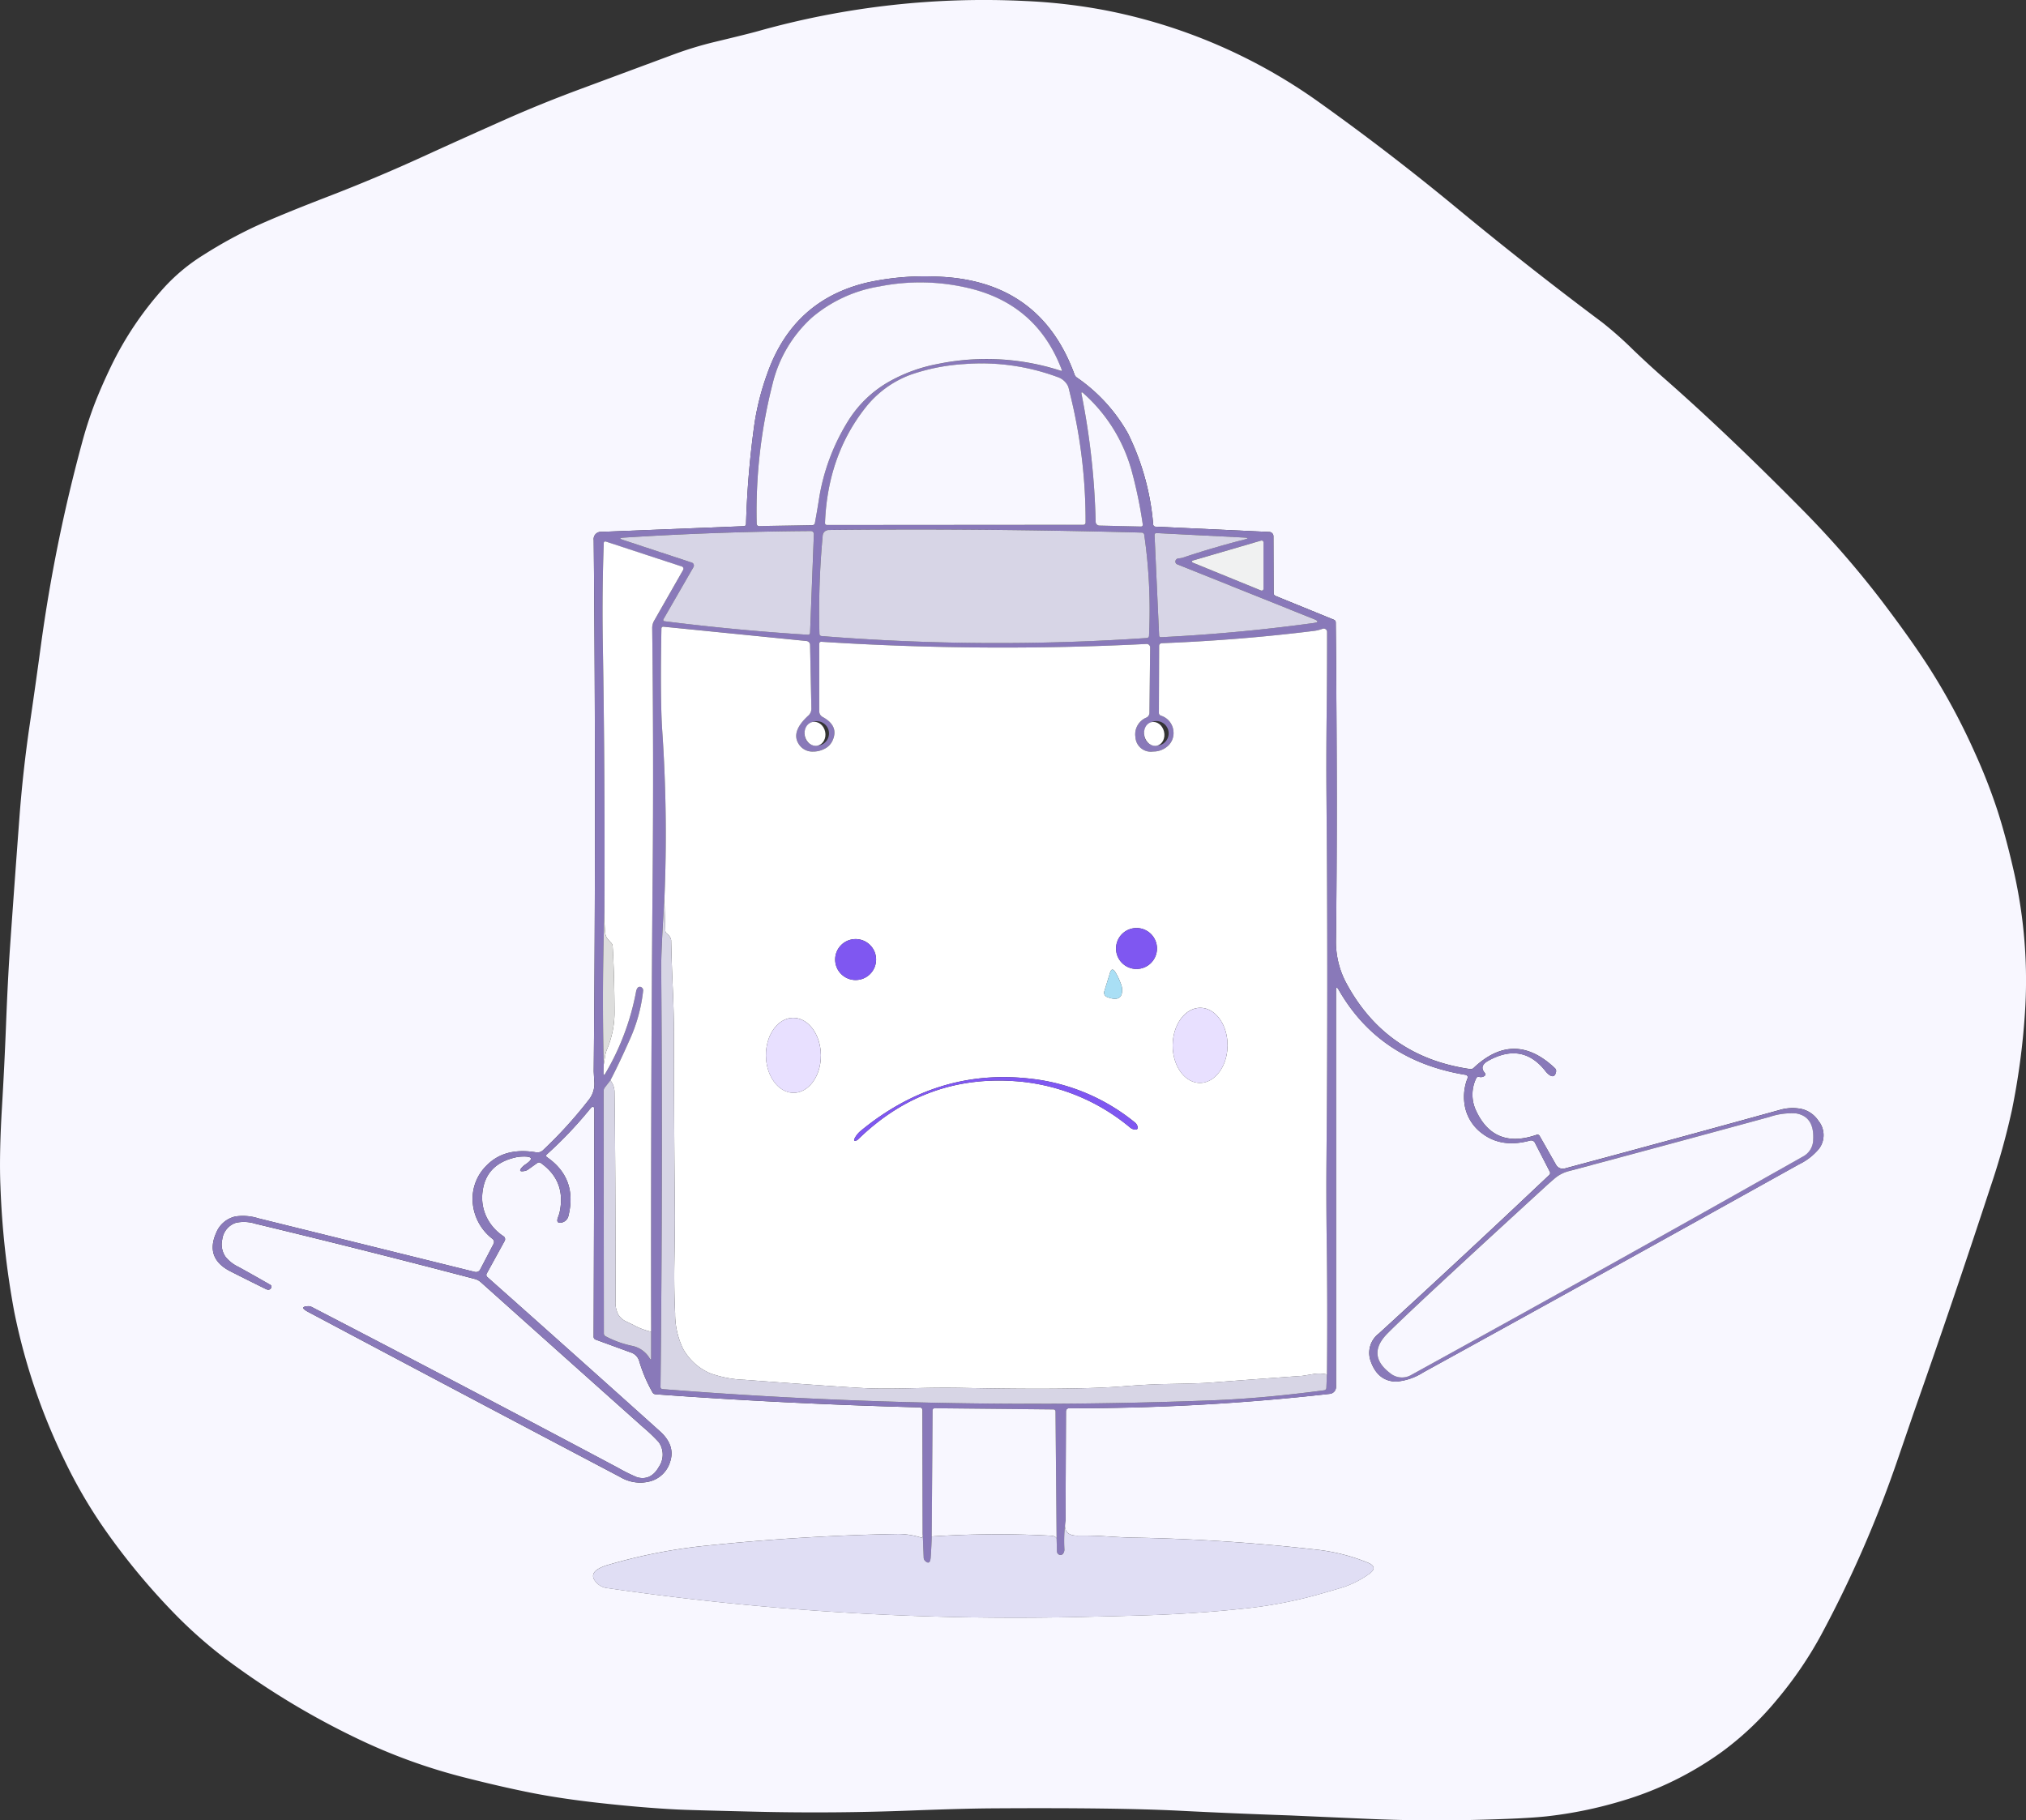 <svg xmlns="http://www.w3.org/2000/svg" width="401.864" height="361.105" viewBox="0 0 401.864 361.105">
  <rect x="0" y="0" width="401.864" height="361.105" fill="#333333" stroke="none"/>
  <g id="istockphoto-861576608-612x612" transform="translate(-51.411 -76.962)">
    <path id="Path_8381" data-name="Path 8381" d="M381.491,151.994q12.261,10.755,26.833,25.484a189.581,189.581,0,0,1,16.3,18.632q5.59,7.365,9.147,12.845a129.453,129.453,0,0,1,9.352,17.308,112.742,112.742,0,0,1,4.51,11.536q1.672,5.2,3.209,11.938a97.694,97.694,0,0,1,2.2,28.52,143.74,143.74,0,0,1-2.563,18.932,142.109,142.109,0,0,1-4.234,15.179q-7.317,22.322-15.116,44.479-.032.087-3.13,9.115a232.378,232.378,0,0,1-15.431,35.451,77.157,77.157,0,0,1-8.532,12.521,60.983,60.983,0,0,1-10.9,10.408,65.744,65.744,0,0,1-20.091,9.888,83.738,83.738,0,0,1-14.8,3.036q-4.439.489-15.045.725-10.243.229-20.477-.221-15.234-.67-15.368-.678-11.047-.378-22.078-.938-12.435-.631-37.454-.465-5.378.04-15.762.434-15.3.591-30.617.229-13.192-.308-15.754-.442-6.939-.347-15.731-1.333-7.436-.836-13.349-2.011-5.89-1.175-13.128-3.02a113.466,113.466,0,0,1-19.8-7.041,155.861,155.861,0,0,1-25.445-14.95A91.757,91.757,0,0,1,86.27,397.311,135.068,135.068,0,0,1,72.227,380.4a97.441,97.441,0,0,1-7.948-13.6,122.27,122.27,0,0,1-10.038-29.6A168.919,168.919,0,0,1,51.5,312.351q-.268-6.245.3-15.746.481-8.09.8-16.188.363-9.359.812-15.746.891-12.718,1.845-25.445.7-9.359,2.066-18.632,1.254-8.563,2.2-15.6a315.79,315.79,0,0,1,8.129-40.079,78.916,78.916,0,0,1,2.492-7.751q1.34-3.469,3.249-7.443a65.992,65.992,0,0,1,10.676-15.833,37.012,37.012,0,0,1,7.767-6.395,90.762,90.762,0,0,1,9.967-5.5q4.936-2.287,14.792-6.087,9.462-3.651,18.687-7.869,8.311-3.8,16.669-7.507,6.891-3.051,14.611-5.914Q175.78,91.193,185,87.771a72.4,72.4,0,0,1,8.311-2.523q6.608-1.585,8.429-2.1a165.488,165.488,0,0,1,53.05-5.985,111.478,111.478,0,0,1,15.66,1.8,108.316,108.316,0,0,1,42.871,18.474q13.854,9.9,26.982,20.745,14.169,11.709,28.9,22.724A73.89,73.89,0,0,1,375.4,146.4Q378.652,149.51,381.491,151.994ZM234.444,381.352q.11.749-.426.591a15.338,15.338,0,0,0-4.534-.686q-18.774.331-37.454,2.263a107.369,107.369,0,0,0-19.91,3.84,8.516,8.516,0,0,0-2.184.907q-1.766,1.206.008,2.854a3.308,3.308,0,0,0,1.766.844,560.176,560.176,0,0,0,92.664,5.78q11.268-.244,15.77-.41,9.9-.363,19.121-1.4a87.593,87.593,0,0,0,14.083-2.807q4.226-1.2,4.96-1.474a19.818,19.818,0,0,0,4.621-2.429q1.987-1.4-.268-2.31a37.973,37.973,0,0,0-10-2.539q-18.3-2.09-36.712-2.4-1.743-.032-5.4-.268-2.689-.166-5.385-.126-3.036.055-2.4-3l.079-21.66a.619.619,0,0,1,.623-.615,451.16,451.16,0,0,0,51.725-2.854,1.372,1.372,0,0,0,1.222-1.356l-.008-78.668q0-1.057.528-.142,8.051,14.09,25.2,16.89a.489.489,0,0,1,.378.654,9.954,9.954,0,0,0-.41,6.142,8.774,8.774,0,0,0,3.257,4.8q3.879,2.98,9.517,1.443a.842.842,0,0,1,.978.4l2.981,5.8a.541.541,0,0,1-.126.631q-16.771,15.872-33.819,31.461a4.806,4.806,0,0,0-1.577,5.527q1.411,3.935,5.054,3.99a11.777,11.777,0,0,0,5.354-1.829q37.335-20.548,74.568-41.294a11.723,11.723,0,0,0,3.919-3.059,4.474,4.474,0,0,0-.11-5.551,5.528,5.528,0,0,0-3.383-2.358,9.094,9.094,0,0,0-4.384.229q-20.974,5.8-42.595,11.6a1.527,1.527,0,0,1-1.7-.781l-3.249-5.709a.483.483,0,0,0-.591-.2q-8.461,2.925-12.04-4.865a7.471,7.471,0,0,1,.079-6.387.466.466,0,0,1,.536-.252,1.265,1.265,0,0,0,1.143-.213.421.421,0,0,0-.008-.583q-1.151-1.372.718-2.4,6.734-3.722,11.252,1.963a4.251,4.251,0,0,0,.859.867q1.072.71,1.333-.678a.742.742,0,0,0-.237-.67q-8.082-7.656-16.125-.047a.831.831,0,0,1-.678.221q-16.866-2.421-24.743-17.371a17.328,17.328,0,0,1-1.877-8.4q.315-25.429-.047-62.835a.577.577,0,0,0-.371-.528l-11.591-4.731a.6.6,0,0,1-.363-.56L304,183.337a.852.852,0,0,0-.812-.852l-22.6-1.049a.457.457,0,0,1-.434-.41,49.988,49.988,0,0,0-4.983-18.041,33.2,33.2,0,0,0-10.219-11.173,1.124,1.124,0,0,1-.386-.513q-6.844-18.821-27.384-19.468a53.238,53.238,0,0,0-13.609,1.143q-14.8,3.438-19.973,18.112a52.5,52.5,0,0,0-2.5,9.683,180.717,180.717,0,0,0-1.711,20.154.426.426,0,0,1-.4.418l-28.252,1.128a1.438,1.438,0,0,0-1.561,1.632q.5,52.451,0,105.359,0,.079.11,2.019a5.074,5.074,0,0,1-.954,3.485,86.858,86.858,0,0,1-9.21,10.164,1.6,1.6,0,0,1-1.372.426q-6.221-1.049-9.8,2.586a9.259,9.259,0,0,0-2.791,7.128,10.08,10.08,0,0,0,3.982,7.483.787.787,0,0,1,.166.97l-2.634,5.046a.941.941,0,0,1-1.049.512q-21.526-5.33-43-10.645a10.086,10.086,0,0,0-4.542-.355,5.364,5.364,0,0,0-3.769,3.193q-2.295,5.109,2.846,7.712,3.469,1.758,6.962,3.477.781.386,1.1-.268a.445.445,0,0,0-.213-.568q-3.13-1.806-6.292-3.548a7.387,7.387,0,0,1-2.571-2,4.338,4.338,0,0,1-.654-3.422,4.007,4.007,0,0,1,2.736-3.335,7.611,7.611,0,0,1,3.856.2q21.5,5.165,43.5,10.952a2.91,2.91,0,0,1,1.214.654q16.2,14.5,32.115,28.7a33.329,33.329,0,0,1,3.17,3.028,4.269,4.269,0,0,1,.047,4.849q-1.6,2.854-4.337,2.113a35.1,35.1,0,0,1-3.8-1.885q-30.263-16.1-60.7-31.879a1.488,1.488,0,0,0-.757-.181q-1.955.1.016,1.151,30.917,16.432,61.889,32.746a7.7,7.7,0,0,0,5.993.828,5.672,5.672,0,0,0,3.872-3.777q1.143-3.3-1.979-6.119Q165.246,345.546,148.08,330.3a.566.566,0,0,1-.142-.678l3.564-6.489a.7.7,0,0,0-.2-.923,9.5,9.5,0,0,1-3.422-3.9,8.852,8.852,0,0,1-.757-4.928q.647-5.4,6.379-6.789a7.046,7.046,0,0,1,1.38-.2q3.272-.142.733,1.569a3.687,3.687,0,0,0-.56.457q-1.112,1.143.473.82a1.721,1.721,0,0,0,.686-.315q.891-.639,1.782-1.269a.576.576,0,0,1,.654-.008q5.149,3.627,3.73,9.935-.039.166-.315.946-.4,1.12.647.97a1.735,1.735,0,0,0,1.443-1.309q1.837-7.483-4.282-11.7a.323.323,0,0,1-.032-.5,80.524,80.524,0,0,0,8.587-9.028q.875-1.072.867.315l-.134,44.85a.577.577,0,0,0,.355.56l6.962,2.547a2.535,2.535,0,0,1,1.7,1.656,29,29,0,0,0,2.665,6.284.734.734,0,0,0,.583.371q25.776,1.892,52.419,2.6a.576.576,0,0,1,.56.576Z" transform="translate(0 0)" fill="#f8f7ff"/>
    <path id="Path_8382" data-name="Path 8382" d="M274.083,393.3a29.439,29.439,0,0,0-.237,5.606,1.37,1.37,0,0,1-.189.852.645.645,0,0,1-.962.237.737.737,0,0,1-.323-.623l-.063-2.523-.213-25.177a.414.414,0,0,0-.4-.41l-23.56-.237a.414.414,0,0,0-.418.41l-.181,25.019q-.055,2.066-.205,4.124-.11,1.656-1.128.694a.946.946,0,0,1-.26-.67l-.181-4.542-.032-24.633a.576.576,0,0,0-.56-.576q-26.643-.71-52.419-2.6a.733.733,0,0,1-.583-.371A29.006,29.006,0,0,1,189.5,361.6a2.535,2.535,0,0,0-1.7-1.656l-6.962-2.547a.577.577,0,0,1-.355-.56l.134-44.85q.008-1.388-.867-.315a80.52,80.52,0,0,1-8.587,9.028.323.323,0,0,0,.032.5q6.119,4.218,4.282,11.7a1.735,1.735,0,0,1-1.443,1.309q-1.049.15-.647-.97.276-.781.315-.946,1.419-6.308-3.73-9.935a.576.576,0,0,0-.654.008q-.891.631-1.782,1.269a1.721,1.721,0,0,1-.686.315q-1.585.323-.473-.82a3.69,3.69,0,0,1,.56-.457q2.539-1.711-.733-1.569a7.045,7.045,0,0,0-1.38.2q-5.732,1.388-6.379,6.789a8.852,8.852,0,0,0,.757,4.928,9.5,9.5,0,0,0,3.422,3.9.7.7,0,0,1,.2.923l-3.564,6.489a.565.565,0,0,0,.142.678q17.166,15.242,34.244,30.594,3.122,2.815,1.979,6.119a5.672,5.672,0,0,1-3.872,3.777,7.7,7.7,0,0,1-5.993-.828q-30.972-16.314-61.889-32.746-1.971-1.049-.016-1.151a1.488,1.488,0,0,1,.757.181q30.436,15.778,60.7,31.879a35.086,35.086,0,0,0,3.8,1.884q2.736.741,4.337-2.113a4.269,4.269,0,0,0-.047-4.849,33.325,33.325,0,0,0-3.17-3.028q-15.912-14.2-32.115-28.7a2.91,2.91,0,0,0-1.214-.654q-22-5.788-43.5-10.952a7.611,7.611,0,0,0-3.856-.2,4.007,4.007,0,0,0-2.736,3.335,4.338,4.338,0,0,0,.654,3.422,7.387,7.387,0,0,0,2.571,2q3.162,1.743,6.292,3.548a.445.445,0,0,1,.213.568q-.323.655-1.1.268-3.493-1.719-6.962-3.477-5.141-2.6-2.846-7.712a5.364,5.364,0,0,1,3.769-3.193,10.086,10.086,0,0,1,4.542.355q21.479,5.314,43,10.645a.941.941,0,0,0,1.049-.513l2.634-5.046a.787.787,0,0,0-.166-.97,10.08,10.08,0,0,1-3.982-7.483,9.259,9.259,0,0,1,2.791-7.128q3.58-3.635,9.8-2.586a1.6,1.6,0,0,0,1.372-.426,86.857,86.857,0,0,0,9.21-10.164,5.074,5.074,0,0,0,.954-3.485q-.11-1.94-.11-2.019.5-52.908,0-105.359a1.438,1.438,0,0,1,1.561-1.632L210.3,196.05a.426.426,0,0,0,.4-.418,180.717,180.717,0,0,1,1.711-20.154,52.5,52.5,0,0,1,2.5-9.683q5.173-14.674,19.973-18.112a53.238,53.238,0,0,1,13.609-1.143q20.54.647,27.385,19.468a1.124,1.124,0,0,0,.386.513,33.2,33.2,0,0,1,10.219,11.173,49.989,49.989,0,0,1,4.983,18.041.457.457,0,0,0,.434.41l22.6,1.049a.852.852,0,0,1,.812.852l.047,11.283a.6.6,0,0,0,.363.56l11.591,4.731a.577.577,0,0,1,.371.528q.363,37.406.047,62.835a17.328,17.328,0,0,0,1.877,8.4q7.877,14.95,24.743,17.371a.831.831,0,0,0,.678-.221q8.043-7.609,16.125.047a.742.742,0,0,1,.237.67q-.26,1.388-1.333.678a4.25,4.25,0,0,1-.859-.867q-4.518-5.685-11.252-1.963-1.869,1.033-.718,2.4a.421.421,0,0,1,.008.583,1.265,1.265,0,0,1-1.143.213.466.466,0,0,0-.536.252,7.471,7.471,0,0,0-.079,6.387q3.58,7.79,12.04,4.865a.483.483,0,0,1,.591.2l3.249,5.709a1.527,1.527,0,0,0,1.7.781q21.621-5.8,42.595-11.6a9.093,9.093,0,0,1,4.384-.229,5.528,5.528,0,0,1,3.383,2.358,4.474,4.474,0,0,1,.11,5.551,11.723,11.723,0,0,1-3.919,3.059q-37.233,20.745-74.568,41.294a11.777,11.777,0,0,1-5.354,1.829q-3.643-.055-5.054-3.99a4.806,4.806,0,0,1,1.577-5.527q17.047-15.589,33.819-31.461a.541.541,0,0,0,.126-.631l-2.981-5.8a.841.841,0,0,0-.978-.4q-5.638,1.537-9.517-1.443a8.774,8.774,0,0,1-3.256-4.8,9.954,9.954,0,0,1,.41-6.142.489.489,0,0,0-.378-.654q-17.15-2.8-25.2-16.89-.528-.915-.528.142l.008,78.668a1.372,1.372,0,0,1-1.222,1.356,451.168,451.168,0,0,1-51.725,2.854.619.619,0,0,0-.623.615ZM213.266,196.027l10.629-.173a.489.489,0,0,0,.465-.41q.426-2.295.788-4.6a41.611,41.611,0,0,1,5.993-15.951,22.787,22.787,0,0,1,7.7-7.365,31.276,31.276,0,0,1,9.785-3.619,47.789,47.789,0,0,1,24.507,1.325q.3.095.189-.2-4.92-13-18.482-16.2a41.468,41.468,0,0,0-17.654-.331,27.521,27.521,0,0,0-13.373,6.142,25.964,25.964,0,0,0-7.877,13.318,102.061,102.061,0,0,0-3.115,27.645.438.438,0,0,0,.442.434Zm21.179-23.552q-7.562,9.533-8.074,22.953a.378.378,0,0,0,.386.394l50.858-.039a.438.438,0,0,0,.442-.434,104.43,104.43,0,0,0-2.783-24.317q-.6-2.531-.647-2.634a3.5,3.5,0,0,0-2.145-1.932,43.48,43.48,0,0,0-18.435-2.571,39.6,39.6,0,0,0-10.6,2.082A20.348,20.348,0,0,0,234.445,172.474Zm43.186-2.783q-.512-.473-.371.213a146.468,146.468,0,0,1,2.791,25.271.769.769,0,0,0,.741.757l8.256.189a.343.343,0,0,0,.262-.112.359.359,0,0,0,.092-.275,89.5,89.5,0,0,0-2.082-10.2A31.876,31.876,0,0,0,277.631,169.691Zm-51.718,28.2a163.728,163.728,0,0,0-.647,19.523.438.438,0,0,0,.41.426,438.836,438.836,0,0,0,64.554.386.438.438,0,0,0,.41-.426,104.74,104.74,0,0,0-.954-20.075.485.485,0,0,0-.465-.41q-31.564-.844-62.141-.513a1.191,1.191,0,0,0-1.167,1.088Zm-39.575.891,13.617,4.487a.6.6,0,0,1,.374.362.632.632,0,0,1-.043.529l-5.961,10.345a.273.273,0,0,0-.008.25.255.255,0,0,0,.2.144q14.209,1.8,28.5,2.689a.363.363,0,0,0,.272-.1.4.4,0,0,0,.123-.271l.757-19.594a.6.6,0,0,0-.16-.434.568.568,0,0,0-.416-.181q-18.609.118-37.193,1.309Q185.164,198.4,186.339,198.787Zm109.585,4.029a.723.723,0,0,1,.647-.386,3.809,3.809,0,0,0,.7-.11q6-2.019,12.293-3.619,1.277-.331-.031-.394l-17.434-.891a.332.332,0,0,0-.261.11.4.4,0,0,0-.1.284l.907,19.949a.323.323,0,0,0,.331.315q15.2-.741,30.31-2.815,1.49-.205.087-.765l-27.14-10.881a.579.579,0,0,1-.324-.33.6.6,0,0,1,.017-.467ZM182.617,272.661q-.5,15.076-.134,30.16l-.032,1.7q-.008.7.355.087a50.09,50.09,0,0,0,6.079-16.172,1.787,1.787,0,0,1,.268-.733.574.574,0,0,1,.891-.11.684.684,0,0,1,.252.647,31.846,31.846,0,0,1-2.673,9.706q-2.263,5.086-3.824,8.035l-1.128,1.443a1.2,1.2,0,0,0-.221.725l.047,48.043a.623.623,0,0,0,.355.568,19.645,19.645,0,0,0,5.267,1.9,5.26,5.26,0,0,1,3.5,2.531q.244.363.252-.071l.008-5.267q-.095-45.244.3-90.48.213-23.852-.087-49.037a2.881,2.881,0,0,1,.339-1.443l5.788-10.14a.5.5,0,0,0,.041-.407.445.445,0,0,0-.277-.279l-15.1-4.96a.308.308,0,0,0-.4.284q-.363,10.022-.189,20.051Q182.743,246.049,182.617,272.661ZM299.5,203.36l13.326,5.441a.371.371,0,0,0,.512-.347v-9.17a.386.386,0,0,0-.5-.371l-13.31,3.887Q298.715,203.037,299.5,203.36Zm-105,66.738q-.647,10.109-.623,13.6.315,41.672-.142,83.116a.41.41,0,0,0,.378.418,927.063,927.063,0,0,0,109.365,2.216q9.817-.378,21.833-1.971a.519.519,0,0,0,.5-.434l.11-2.72q.134-13.31-.039-26.612-.11-8.76-.047-15.77.315-36.176,0-72.345-.063-7.049.032-15.77.095-8.256.087-16.8a.662.662,0,0,0-.907-.615,7.6,7.6,0,0,1-1.861.434q-14.627,1.813-30.042,2.421a.528.528,0,0,0-.5.528l-.047,13.286a.587.587,0,0,0,.371.544,3.555,3.555,0,0,1,2.523,3.17,3.424,3.424,0,0,1-1.009,2.76,4.271,4.271,0,0,1-3.02,1.2,3.053,3.053,0,0,1-3.517-2.854,3.578,3.578,0,0,1,2.216-3.9,1.057,1.057,0,0,0,.56-.923l.142-12.963a.7.7,0,0,0-.212-.51.682.682,0,0,0-.513-.191,563.481,563.481,0,0,1-64.5-.434.386.386,0,0,0-.41.386v13.4a1.273,1.273,0,0,0,.67,1.12q3.217,1.743,2.019,4.565a3.374,3.374,0,0,1-1.561,1.711,4.846,4.846,0,0,1-2.365.591,3.186,3.186,0,0,1-2.839-1.506q-1.585-2.452,1.924-5.646a1.821,1.821,0,0,0,.591-1.4l-.26-12.608a.792.792,0,0,0-.71-.773l-28.378-2.839a.355.355,0,0,0-.394.347q-.268,14,.158,20.257A301.983,301.983,0,0,1,194.507,270.1Zm30.383-30.514a2.425,2.425,0,1,0-2.518-1.908,2.247,2.247,0,0,0,2.518,1.908Zm67.343,0a2.438,2.438,0,1,0-2.5-1.865,2.224,2.224,0,0,0,2.5,1.865Zm46.2,124.452a3.664,3.664,0,0,0,4.305.331q38.92-21.416,77.6-43.273a3.8,3.8,0,0,0,2.034-3.241q.3-4.692-3.406-5.322a13.73,13.73,0,0,0-5.283.71q-19.8,5.409-39.63,10.708a7.071,7.071,0,0,0-2.791,1.356q-.93.773-2.381,2.105-26.415,24.175-30.949,28.78Q333.74,360.452,338.432,364.04Z" transform="translate(-11.316 -14.709)" fill="#8979b9"/>
    <path id="Path_8383" data-name="Path 8383" d="M242.205,196.346a.438.438,0,0,1-.442-.434,102.062,102.062,0,0,1,3.115-27.645,25.964,25.964,0,0,1,7.877-13.318,27.521,27.521,0,0,1,13.373-6.142,41.468,41.468,0,0,1,17.654.331q13.562,3.2,18.482,16.2.11.3-.189.2a47.789,47.789,0,0,0-24.507-1.325,31.276,31.276,0,0,0-9.785,3.619,22.787,22.787,0,0,0-7.7,7.365,41.611,41.611,0,0,0-5.993,15.951q-.363,2.31-.788,4.6a.489.489,0,0,1-.465.41Z" transform="translate(-40.255 -15.028)" fill="#f8f7ff"/>
    <path id="Path_8384" data-name="Path 8384" d="M267.024,177.1a20.349,20.349,0,0,1,9-6.5,39.6,39.6,0,0,1,10.6-2.082,43.48,43.48,0,0,1,18.435,2.571,3.5,3.5,0,0,1,2.145,1.932q.047.1.647,2.634a104.431,104.431,0,0,1,2.783,24.317.438.438,0,0,1-.442.434l-50.858.039a.379.379,0,0,1-.386-.394Q259.462,186.637,267.024,177.1Z" transform="translate(-43.895 -19.338)" fill="#f8f7ff"/>
    <path id="Path_8385" data-name="Path 8385" d="M323.852,175.858a31.875,31.875,0,0,1,9.691,15.841,89.5,89.5,0,0,1,2.082,10.2.359.359,0,0,1-.092.275.343.343,0,0,1-.262.112l-8.256-.189a.769.769,0,0,1-.741-.757,146.471,146.471,0,0,0-2.791-25.271Q323.34,175.385,323.852,175.858Z" transform="translate(-57.537 -20.876)" fill="#f8f7ff"/>
    <path id="Path_8386" data-name="Path 8386" d="M258.179,211.363a1.191,1.191,0,0,1,1.167-1.088q30.578-.331,62.141.513a.485.485,0,0,1,.465.41,104.742,104.742,0,0,1,.954,20.075.438.438,0,0,1-.41.426,438.834,438.834,0,0,1-64.554-.386.438.438,0,0,1-.41-.426A163.722,163.722,0,0,1,258.179,211.363Z" transform="translate(-43.581 -28.176)" fill="#d7d5e6"/>
    <path id="Path_8387" data-name="Path 8387" d="M208.026,212.334q-1.175-.386.055-.465,18.585-1.191,37.193-1.309a.568.568,0,0,1,.416.181.6.6,0,0,1,.16.434l-.757,19.594a.4.4,0,0,1-.123.271.363.363,0,0,1-.272.1q-14.287-.891-28.5-2.689a.255.255,0,0,1-.2-.144.273.273,0,0,1,.008-.25l5.961-10.345a.633.633,0,0,0,.043-.529.6.6,0,0,0-.374-.362Z" transform="translate(-33.003 -28.256)" fill="#d7d5e6"/>
    <path id="Path_8388" data-name="Path 8388" d="M346.037,216.471a.6.6,0,0,0-.017.467.579.579,0,0,0,.324.33l27.14,10.881q1.4.56-.087.765-15.108,2.074-30.31,2.815a.324.324,0,0,1-.331-.315l-.907-19.949a.4.4,0,0,1,.1-.284.332.332,0,0,1,.261-.11l17.434.891q1.309.063.032.394-6.292,1.6-12.293,3.619a3.809,3.809,0,0,1-.7.11A.723.723,0,0,0,346.037,216.471Z" transform="translate(-61.429 -28.364)" fill="#d7d5e6"/>
    <path id="Path_8389" data-name="Path 8389" d="M212.623,369.951a13.387,13.387,0,0,1-3.469-1.317q-.095-.055-1.443-.694a3.718,3.718,0,0,1-1.632-1.435,5.328,5.328,0,0,1-.52-2.689q0-27.787-.2-41.57a3.923,3.923,0,0,0-.82-2.168q1.561-2.949,3.824-8.035a31.847,31.847,0,0,0,2.673-9.706.684.684,0,0,0-.252-.647.574.574,0,0,0-.891.11,1.787,1.787,0,0,0-.268.733,50.091,50.091,0,0,1-6.079,16.172q-.363.615-.355-.087l.032-1.7q.142-.781.252-1.569a6.123,6.123,0,0,1,.442-1.53,18.929,18.929,0,0,0,1.443-7.546q-.039-7.428-.371-12.821a1.034,1.034,0,0,0-.308-.662q-.347-.355-.67-.741a2.286,2.286,0,0,1-.5-1.262,33.184,33.184,0,0,1-.15-4.029q.126-26.612-.323-53.224-.173-10.03.189-20.051a.308.308,0,0,1,.4-.284l15.1,4.96a.444.444,0,0,1,.277.279.5.5,0,0,1-.041.407l-5.788,10.14a2.881,2.881,0,0,0-.339,1.443q.3,25.185.087,49.037Q212.528,324.707,212.623,369.951Z" transform="translate(-32.057 -28.813)" fill="#fff"/>
    <path id="Path_8390" data-name="Path 8390" d="M351.6,217.413q-.788-.323.032-.56l13.31-3.887a.386.386,0,0,1,.5.371v9.17a.371.371,0,0,1-.513.347Z" transform="translate(-63.408 -28.762)" fill="#f0f1f1"/>
    <path id="Path_8391" data-name="Path 8391" d="M349.775,382.959a6.725,6.725,0,0,0-2.586-.095q-2.224.371-2.279.371-9.194.654-18.38,1.356-1.869.15-8.658.268-3.627.063-8.673.465-9.423.749-31.666.3-4.282-.087-9.2.047-6.016.158-9.2.047-4.226-.15-24.893-1.7a22.242,22.242,0,0,1-6.828-1.3,11.259,11.259,0,0,1-5.354-4.865,15.918,15.918,0,0,1-1.569-7q-.229-4.968-.15-9.935.126-7.79.1-9.927-.173-17.781-.189-35.569,0-4.069-.237-9.3-.213-4.652-.308-9.3a2.054,2.054,0,0,0-.875-1.333.849.849,0,0,1-.292-.639l-.181-6.111a301.983,301.983,0,0,0-.426-33.511q-.426-6.261-.158-20.257a.355.355,0,0,1,.394-.347l28.378,2.839a.792.792,0,0,1,.71.773l.26,12.608a1.821,1.821,0,0,1-.591,1.4q-3.509,3.193-1.924,5.646a3.186,3.186,0,0,0,2.839,1.506,4.845,4.845,0,0,0,2.365-.591,3.374,3.374,0,0,0,1.561-1.711q1.2-2.823-2.019-4.565a1.273,1.273,0,0,1-.67-1.12V238a.386.386,0,0,1,.41-.386,563.486,563.486,0,0,0,64.5.434.682.682,0,0,1,.513.191.7.7,0,0,1,.212.51l-.142,12.963a1.057,1.057,0,0,1-.56.923,3.578,3.578,0,0,0-2.216,3.9,3.053,3.053,0,0,0,3.517,2.854,4.27,4.27,0,0,0,3.02-1.2,3.424,3.424,0,0,0,1.009-2.76,3.555,3.555,0,0,0-2.523-3.17.587.587,0,0,1-.371-.544l.047-13.286a.528.528,0,0,1,.5-.528q15.415-.607,30.042-2.421a7.6,7.6,0,0,0,1.861-.434.662.662,0,0,1,.907.615q.008,8.547-.087,16.8-.095,8.721-.032,15.77.315,36.168,0,72.345-.063,7.01.047,15.77Q349.909,369.65,349.775,382.959Zm-33.708-84.5a4.061,4.061,0,1,0-4.061,4.061A4.061,4.061,0,0,0,316.066,298.464Zm-55.715,2.192a4.061,4.061,0,1,0-4.061,4.061A4.061,4.061,0,0,0,260.351,300.656Zm45.867,7.451q2.279.875,2.815-.513a3.2,3.2,0,0,0-.166-2.2,12.153,12.153,0,0,0-1-2.137q-.733-1.222-1.12.032l-1.151,3.745a.911.911,0,0,0,.623,1.072Zm18.338,17.023c3,.026,5.47-3.289,5.505-7.4s-2.371-7.472-5.375-7.5-5.47,3.289-5.506,7.4,2.371,7.472,5.375,7.5Zm-80.528,1.963c3.009-.032,5.413-3.386,5.37-7.492s-2.517-7.41-5.526-7.378-5.413,3.386-5.37,7.492,2.517,7.41,5.526,7.378Zm44.819-2.239a39.971,39.971,0,0,1,21.841,9.091,1.829,1.829,0,0,0,.741.394q1.025.237.749-.678a1.509,1.509,0,0,0-.528-.718,39.6,39.6,0,0,0-20.793-8.666q-18.443-2.1-33.574,10.377a4.822,4.822,0,0,0-.97,1.1q-.662,1.033.047.828a1.077,1.077,0,0,0,.442-.276Q270.31,323.16,288.847,324.855Z" transform="translate(-35.164 -33.344)" fill="#fff"/>
    <ellipse id="Ellipse_761" data-name="Ellipse 761" cx="2.397" cy="2.058" rx="2.397" ry="2.058" transform="translate(214.573 219.755) rotate(77.8)" fill="#fff"/>
    <ellipse id="Ellipse_762" data-name="Ellipse 762" cx="2.397" cy="1.995" rx="2.397" ry="1.995" transform="matrix(0.233, 0.972, -0.972, 0.233, 281.738, 219.752)" fill="#fff"/>
    <path id="Path_8392" data-name="Path 8392" d="M218.335,303.25l.181,6.111a.85.85,0,0,0,.292.639,2.054,2.054,0,0,1,.875,1.333q.095,4.652.308,9.3.237,5.228.237,9.3.016,17.789.189,35.569.024,2.137-.1,9.927-.079,4.967.15,9.935a15.918,15.918,0,0,0,1.569,7,11.259,11.259,0,0,0,5.354,4.865,22.242,22.242,0,0,0,6.828,1.3q20.667,1.553,24.893,1.7,3.186.11,9.2-.047,4.92-.134,9.2-.047,22.244.449,31.666-.3,5.046-.4,8.673-.465,6.789-.118,8.658-.268,9.186-.7,18.38-1.356.055,0,2.279-.371a6.726,6.726,0,0,1,2.586.095l-.11,2.72a.519.519,0,0,1-.5.434q-12.017,1.593-21.834,1.971a927.075,927.075,0,0,1-109.365-2.216.41.41,0,0,1-.378-.418q.457-41.443.142-83.115Q217.688,313.359,218.335,303.25Z" transform="translate(-35.143 -47.86)" fill="#d7d5e5"/>
    <path id="Path_8393" data-name="Path 8393" d="M203.382,306.5a33.187,33.187,0,0,0,.15,4.029,2.287,2.287,0,0,0,.5,1.262q.323.386.67.741a1.034,1.034,0,0,1,.308.662q.331,5.393.371,12.821a18.929,18.929,0,0,1-1.443,7.546,6.123,6.123,0,0,0-.442,1.53q-.11.788-.252,1.569Q202.877,321.576,203.382,306.5Z" transform="translate(-32.081 -48.548)" fill="#dddddc"/>
    <circle id="Ellipse_763" data-name="Ellipse 763" cx="4.061" cy="4.061" r="4.061" transform="translate(272.781 261.059)" fill="#7f57f1"/>
    <circle id="Ellipse_764" data-name="Ellipse 764" cx="4.061" cy="4.061" r="4.061" transform="translate(217.066 263.251)" fill="#7f57f1"/>
    <path id="Path_8394" data-name="Path 8394" d="M329.794,326.357a.911.911,0,0,1-.623-1.072l1.151-3.745q.386-1.254,1.12-.032a12.158,12.158,0,0,1,1,2.137,3.2,3.2,0,0,1,.166,2.2Q332.073,327.233,329.794,326.357Z" transform="translate(-58.74 -51.595)" fill="#a9dff5"/>
    <ellipse id="Ellipse_765" data-name="Ellipse 765" cx="7.451" cy="5.441" rx="7.451" ry="5.441" transform="translate(294.963 276.932) rotate(90.5)" fill="#e8e0ff"/>
    <ellipse id="Ellipse_766" data-name="Ellipse 766" cx="7.436" cy="5.449" rx="7.436" ry="5.449" transform="matrix(0.01, 1, -1, 0.01, 214.157, 278.822)" fill="#e8e0ff"/>
    <path id="Path_8395" data-name="Path 8395" d="M299.128,348.825q-18.538-1.7-32.045,11.449a1.077,1.077,0,0,1-.442.276q-.71.2-.047-.828a4.823,4.823,0,0,1,.97-1.1q15.131-12.474,33.574-10.377a39.6,39.6,0,0,1,20.793,8.666,1.509,1.509,0,0,1,.528.718q.276.915-.749.678a1.829,1.829,0,0,1-.741-.394A39.97,39.97,0,0,0,299.128,348.825Z" transform="translate(-45.444 -57.314)" fill="#7f57f1"/>
    <path id="Path_8396" data-name="Path 8396" d="M204.6,348.75a3.923,3.923,0,0,1,.82,2.168q.2,13.783.2,41.57a5.328,5.328,0,0,0,.52,2.689,3.718,3.718,0,0,0,1.632,1.435q1.348.639,1.443.694a13.386,13.386,0,0,0,3.469,1.317l-.008,5.267q-.008.434-.252.071a5.26,5.26,0,0,0-3.5-2.531,19.646,19.646,0,0,1-5.267-1.9.623.623,0,0,1-.355-.568l-.047-48.043a1.2,1.2,0,0,1,.221-.725Z" transform="translate(-32.114 -57.484)" fill="#d7d5e5"/>
    <path id="Path_8397" data-name="Path 8397" d="M400.406,408.558q-4.692-3.588-.5-7.846,4.534-4.6,30.949-28.78,1.451-1.333,2.381-2.105a7.071,7.071,0,0,1,2.791-1.356q19.831-5.3,39.63-10.708a13.73,13.73,0,0,1,5.283-.71q3.706.631,3.406,5.322a3.8,3.8,0,0,1-2.034,3.241q-38.684,21.857-77.6,43.273A3.664,3.664,0,0,1,400.406,408.558Z" transform="translate(-73.289 -59.227)" fill="#f8f7ff"/>
    <path id="Path_8398" data-name="Path 8398" d="M310.565,457.073q-.244-.5-1.2-.544a200.38,200.38,0,0,0-23.576.15l.181-25.019a.414.414,0,0,1,.418-.41l23.56.237a.414.414,0,0,1,.4.41Z" transform="translate(-49.572 -74.933)" fill="#f8f7ff"/>
    <path id="Path_8399" data-name="Path 8399" d="M294.323,459.5q-.639,3.051,2.4,3,2.7-.039,5.385.126,3.659.237,5.4.268,18.411.307,36.712,2.4a37.972,37.972,0,0,1,10,2.539q2.255.907.268,2.31a19.818,19.818,0,0,1-4.621,2.429q-.733.276-4.96,1.474a87.593,87.593,0,0,1-14.083,2.807q-9.225,1.033-19.121,1.4-4.5.166-15.77.41a560.182,560.182,0,0,1-92.664-5.78,3.308,3.308,0,0,1-1.766-.844q-1.774-1.648-.008-2.854a8.516,8.516,0,0,1,2.184-.907,107.369,107.369,0,0,1,19.91-3.84q18.68-1.932,37.454-2.263a15.338,15.338,0,0,1,4.534.686q.536.158.426-.591l.181,4.542a.946.946,0,0,0,.26.67q1.017.962,1.128-.694.15-2.058.205-4.124a200.387,200.387,0,0,1,23.576-.15q.954.047,1.2.544l.063,2.523a.737.737,0,0,0,.323.623.645.645,0,0,0,.962-.237,1.37,1.37,0,0,0,.189-.852A29.431,29.431,0,0,1,294.323,459.5Z" transform="translate(-31.557 -80.908)" fill="#e0def4"/>
  </g>
</svg>

